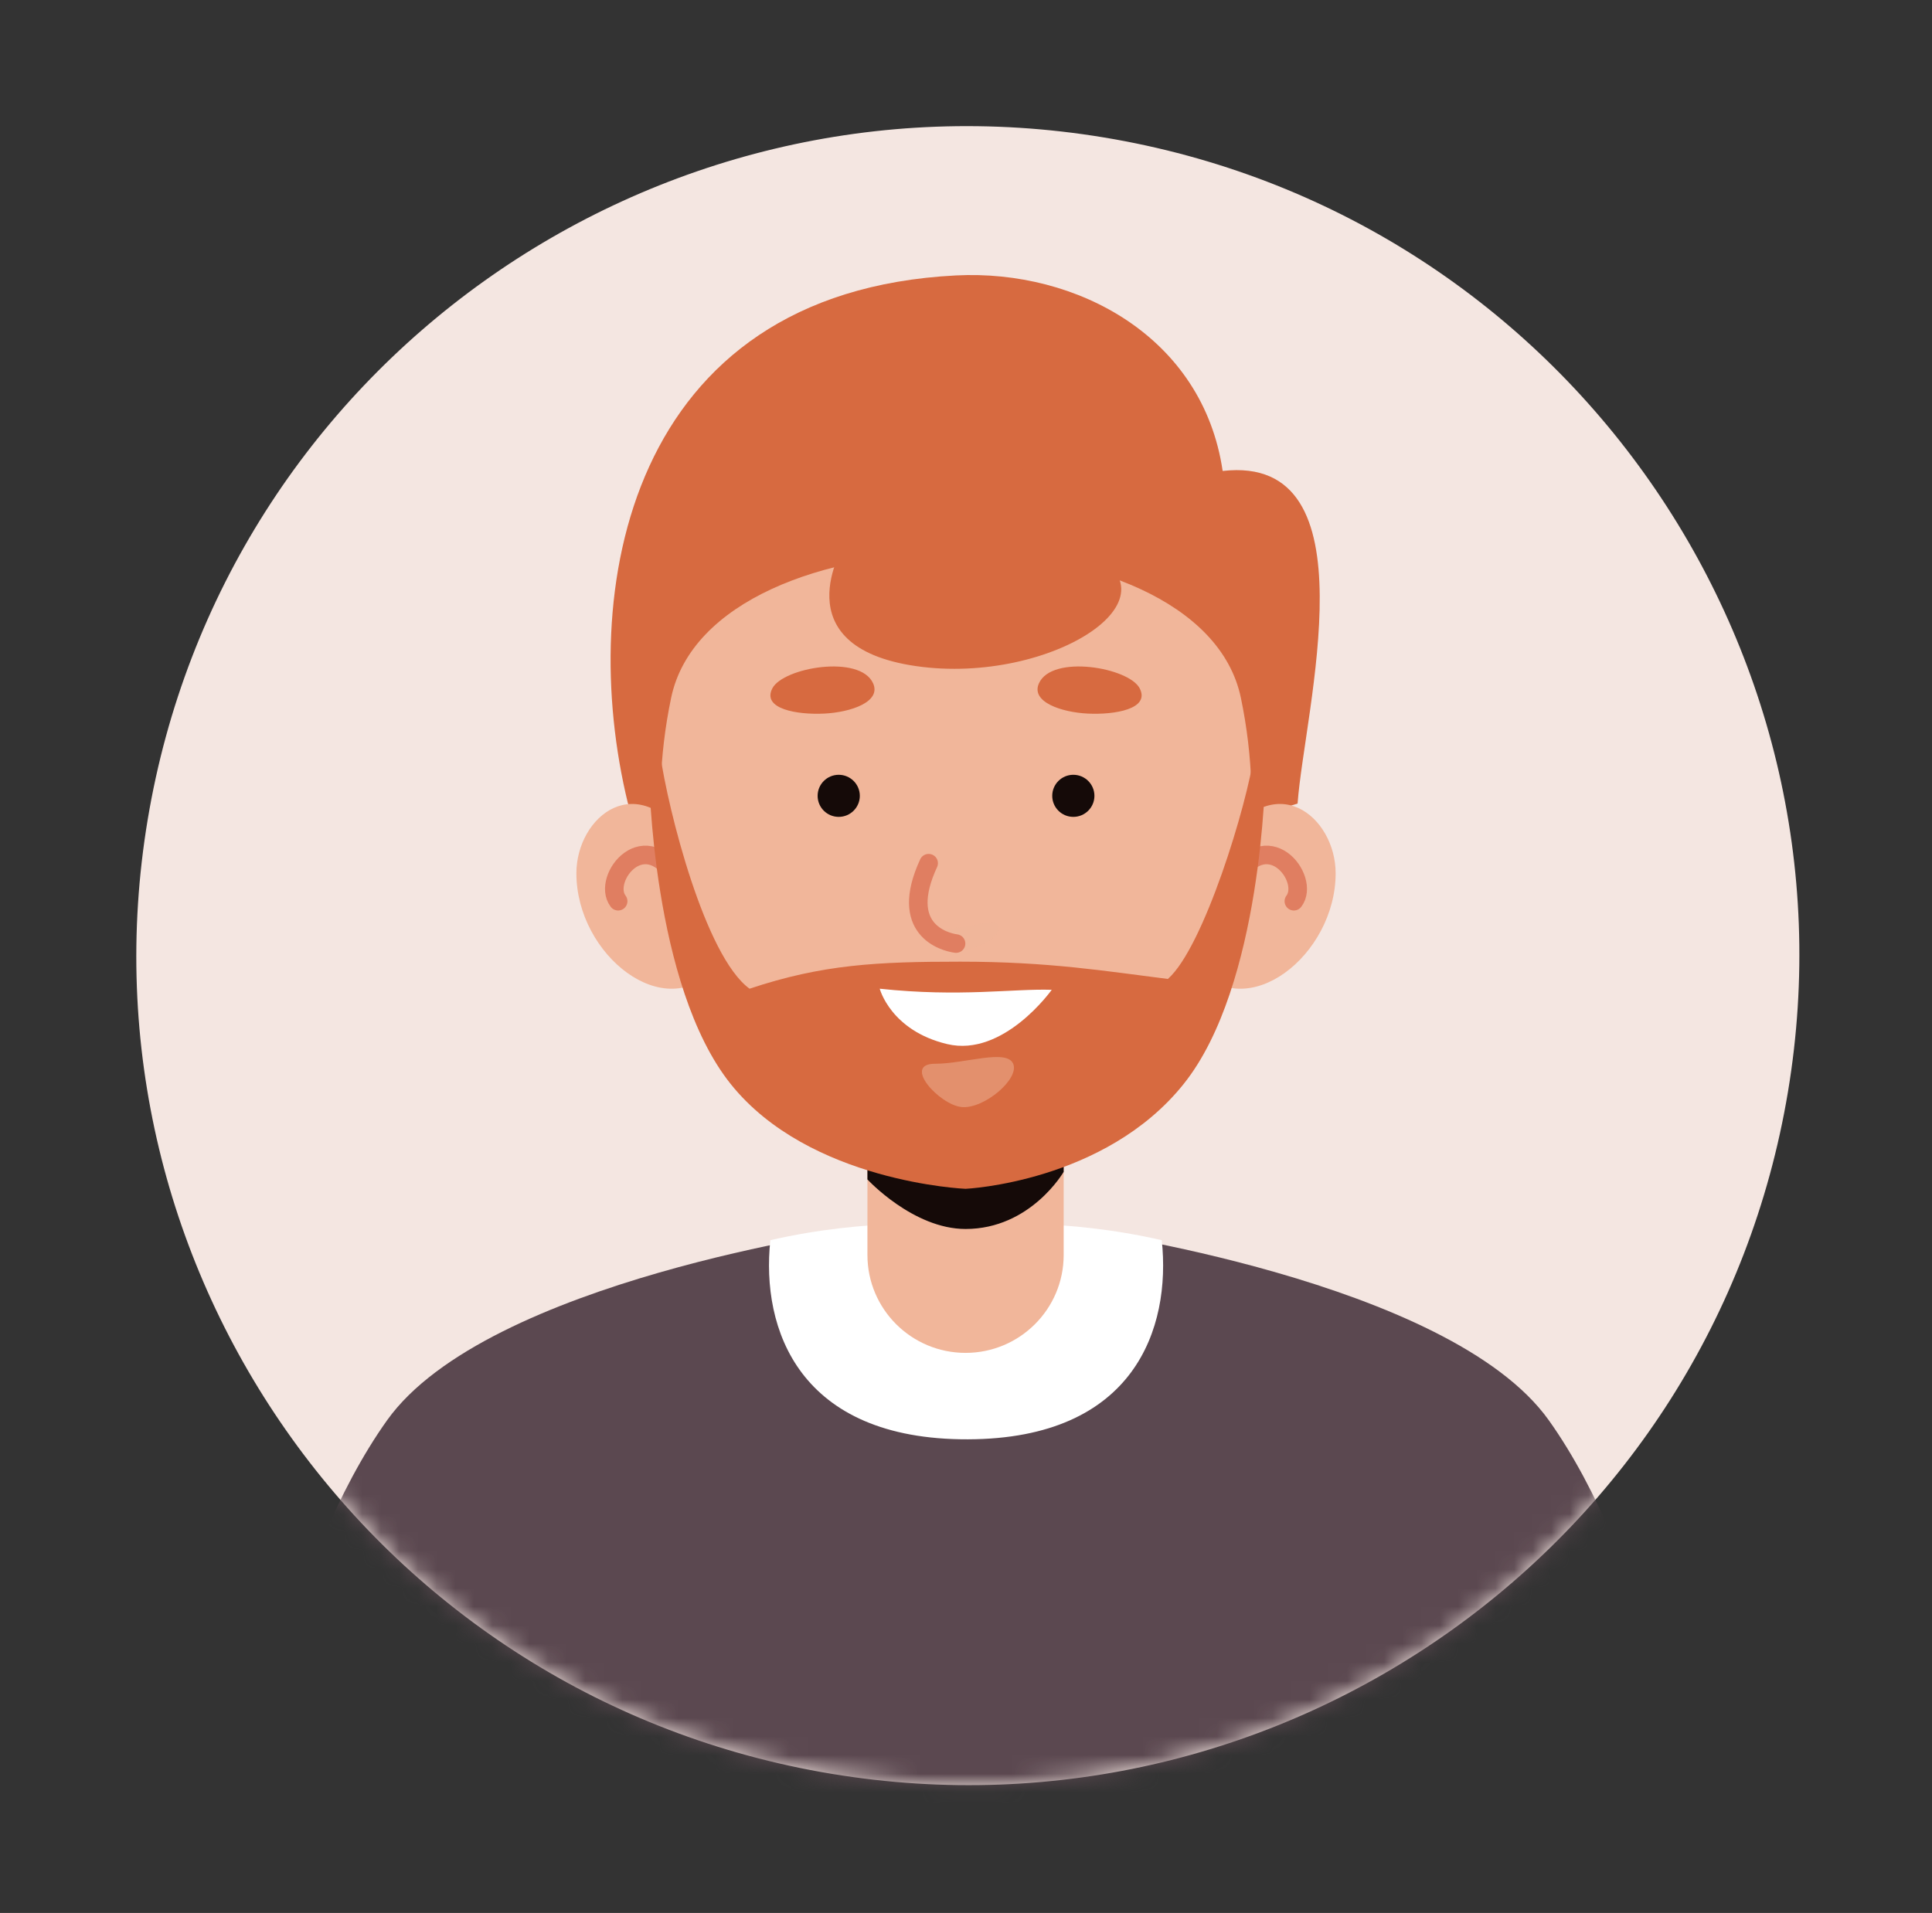 <svg width="104" height="103" viewBox="0 0 104 103" fill="none" xmlns="http://www.w3.org/2000/svg">
<rect x="0" y="0" width="104" height="103" fill="#333333" stroke="none"/>
<path d="M96.247 58.783C100.304 34.455 83.826 11.451 59.444 7.404C35.062 3.356 12.007 19.798 7.951 44.126C3.895 68.455 20.372 91.458 44.755 95.506C69.137 99.553 92.191 83.112 96.247 58.783Z" fill="#F4E6E1"/>
<mask id="mask0_3_17486" style="mask-type:luminance" maskUnits="userSpaceOnUse" x="7" y="6" width="90" height="91">
<path d="M96.25 58.781C100.306 34.452 83.829 11.449 59.446 7.401C35.064 3.354 12.01 19.795 7.953 44.124C3.897 68.453 20.375 91.456 44.757 95.503C69.139 99.551 92.194 83.109 96.25 58.781Z" fill="white"/>
</mask>
<g mask="url(#mask0_3_17486)">
<path d="M69.851 43.247C70.213 38.268 74.008 24.418 65.816 25.358C64.755 18.147 57.984 14.497 51.46 14.83C33.763 15.733 31.025 31.863 33.799 43.246C38.29 55.181 61.366 45.85 69.849 43.265C69.85 43.259 69.85 43.253 69.851 43.247Z" fill="#D76A40"/>
<path d="M91.09 97.03H13.115C13.115 97.03 15.479 83.982 20.838 76.47C26.198 68.954 46.087 66.213 46.087 66.213L52.102 67.139L58.117 66.213C58.117 66.213 78.013 68.954 83.372 76.47C88.732 83.982 91.09 97.03 91.09 97.03Z" fill="#5B4850"/>
<path d="M41.468 66.775C46.767 65.559 51.277 65.914 52 65.984C52 65.984 52 65.984 52.006 65.984C52.73 65.914 57.24 65.559 62.538 66.775C63.043 71.509 61.084 77.47 52.103 77.497C43.011 77.525 40.955 71.567 41.468 66.775Z" fill="white"/>
<path d="M51.976 72.843C49.058 72.843 46.694 70.483 46.694 67.572V57.505H57.258V67.572C57.257 70.483 54.893 72.843 51.976 72.843Z" fill="#F1B69A"/>
<path d="M57.257 56.914V63.095C57.257 63.095 55.483 66.172 51.975 66.172C49.156 66.172 46.694 63.504 46.694 63.504V56.914H57.257Z" fill="#150A08"/>
<path d="M37.196 45.52C34.34 41.19 31.027 43.972 31.027 47.02C31.027 51.433 35.825 55.234 38.567 52.067C41.309 48.898 37.196 45.52 37.196 45.52Z" fill="#F1B69A"/>
<path d="M36.571 47.518C34.794 44.203 32.336 47.297 33.275 48.524" stroke="#E07E61" stroke-miterlimit="10" stroke-linecap="round"/>
<path d="M65.729 45.52C68.585 41.19 71.898 43.972 71.898 47.02C71.898 51.433 67.1 55.234 64.358 52.067C61.616 48.898 65.729 45.52 65.729 45.52Z" fill="#F1B69A"/>
<path d="M66.353 47.518C68.13 44.203 70.587 47.297 69.649 48.524" stroke="#E07E61" stroke-miterlimit="10" stroke-linecap="round"/>
<path d="M51.449 62.52C40.163 62.515 33.489 50.209 36.127 37.574C38.301 27.162 64.623 27.166 66.797 37.574C69.435 50.21 62.74 62.524 51.449 62.52Z" fill="#F1B69A"/>
<path d="M68.106 41.717C68.106 41.717 67.961 53.059 63.719 58.362C59.482 63.666 51.977 64.009 51.977 64.009C51.977 64.009 43.567 63.666 39.33 58.362C35.093 53.059 34.942 41.717 34.942 41.717L35.531 40.576C35.96 43.616 37.954 51.494 40.349 53.235C44.273 51.925 47.21 51.779 51.691 51.779C56.482 51.779 59.536 52.293 62.866 52.71C64.794 51.016 67.13 43.346 67.518 40.576L68.106 41.717Z" fill="#D76A40"/>
<path opacity="0.5" d="M49.951 49.87C51.112 50.423 53.729 49.196 53.783 49.87C53.837 50.543 52.394 51.139 51.867 51.139C51.339 51.139 49.951 49.87 49.951 49.87Z" fill="#F1B69A"/>
<path d="M49.989 46.477C48.342 50.029 50.804 50.718 51.464 50.804" stroke="#E07E61" stroke-miterlimit="10" stroke-linecap="round"/>
<path d="M47.356 53.235C51.677 53.698 54.565 53.224 56.615 53.294C56.615 53.294 54.027 56.941 50.985 56.216C47.943 55.49 47.356 53.235 47.356 53.235Z" fill="white"/>
<path d="M47 36.793C46.295 35.222 42.162 35.94 41.578 37.059C40.994 38.178 42.928 38.492 44.363 38.422C45.798 38.352 47.449 37.793 47 36.793Z" fill="#D76A40"/>
<path d="M55.926 36.793C56.631 35.222 60.764 35.94 61.348 37.059C61.932 38.178 59.998 38.492 58.563 38.422C57.128 38.352 55.477 37.793 55.926 36.793Z" fill="#D76A40"/>
<path opacity="0.5" d="M50.343 57.275C51.924 57.279 54.189 56.459 54.54 57.275C54.891 58.092 52.962 59.724 51.765 59.607C50.568 59.49 48.539 57.271 50.343 57.275Z" fill="#F1B69A"/>
<path d="M44.013 42.85C44.013 43.476 44.521 43.983 45.148 43.983C45.775 43.983 46.284 43.476 46.284 42.85C46.284 42.224 45.775 41.717 45.148 41.717C44.522 41.717 44.013 42.224 44.013 42.85Z" fill="#150A08"/>
<path d="M57.777 43.983C58.404 43.983 58.913 43.476 58.913 42.85C58.913 42.224 58.404 41.717 57.777 41.717C57.15 41.717 56.642 42.224 56.642 42.85C56.642 43.476 57.15 43.983 57.777 43.983Z" fill="#150A08"/>
<path d="M42.816 29.966L45.446 29.33C45.446 29.33 42.021 34.814 49.317 35.866C56.613 36.918 64.213 31.99 58.154 29.476L60.357 29.33L55.056 25.273L42.816 29.966Z" fill="#D76A40"/>
</g>
</svg>
